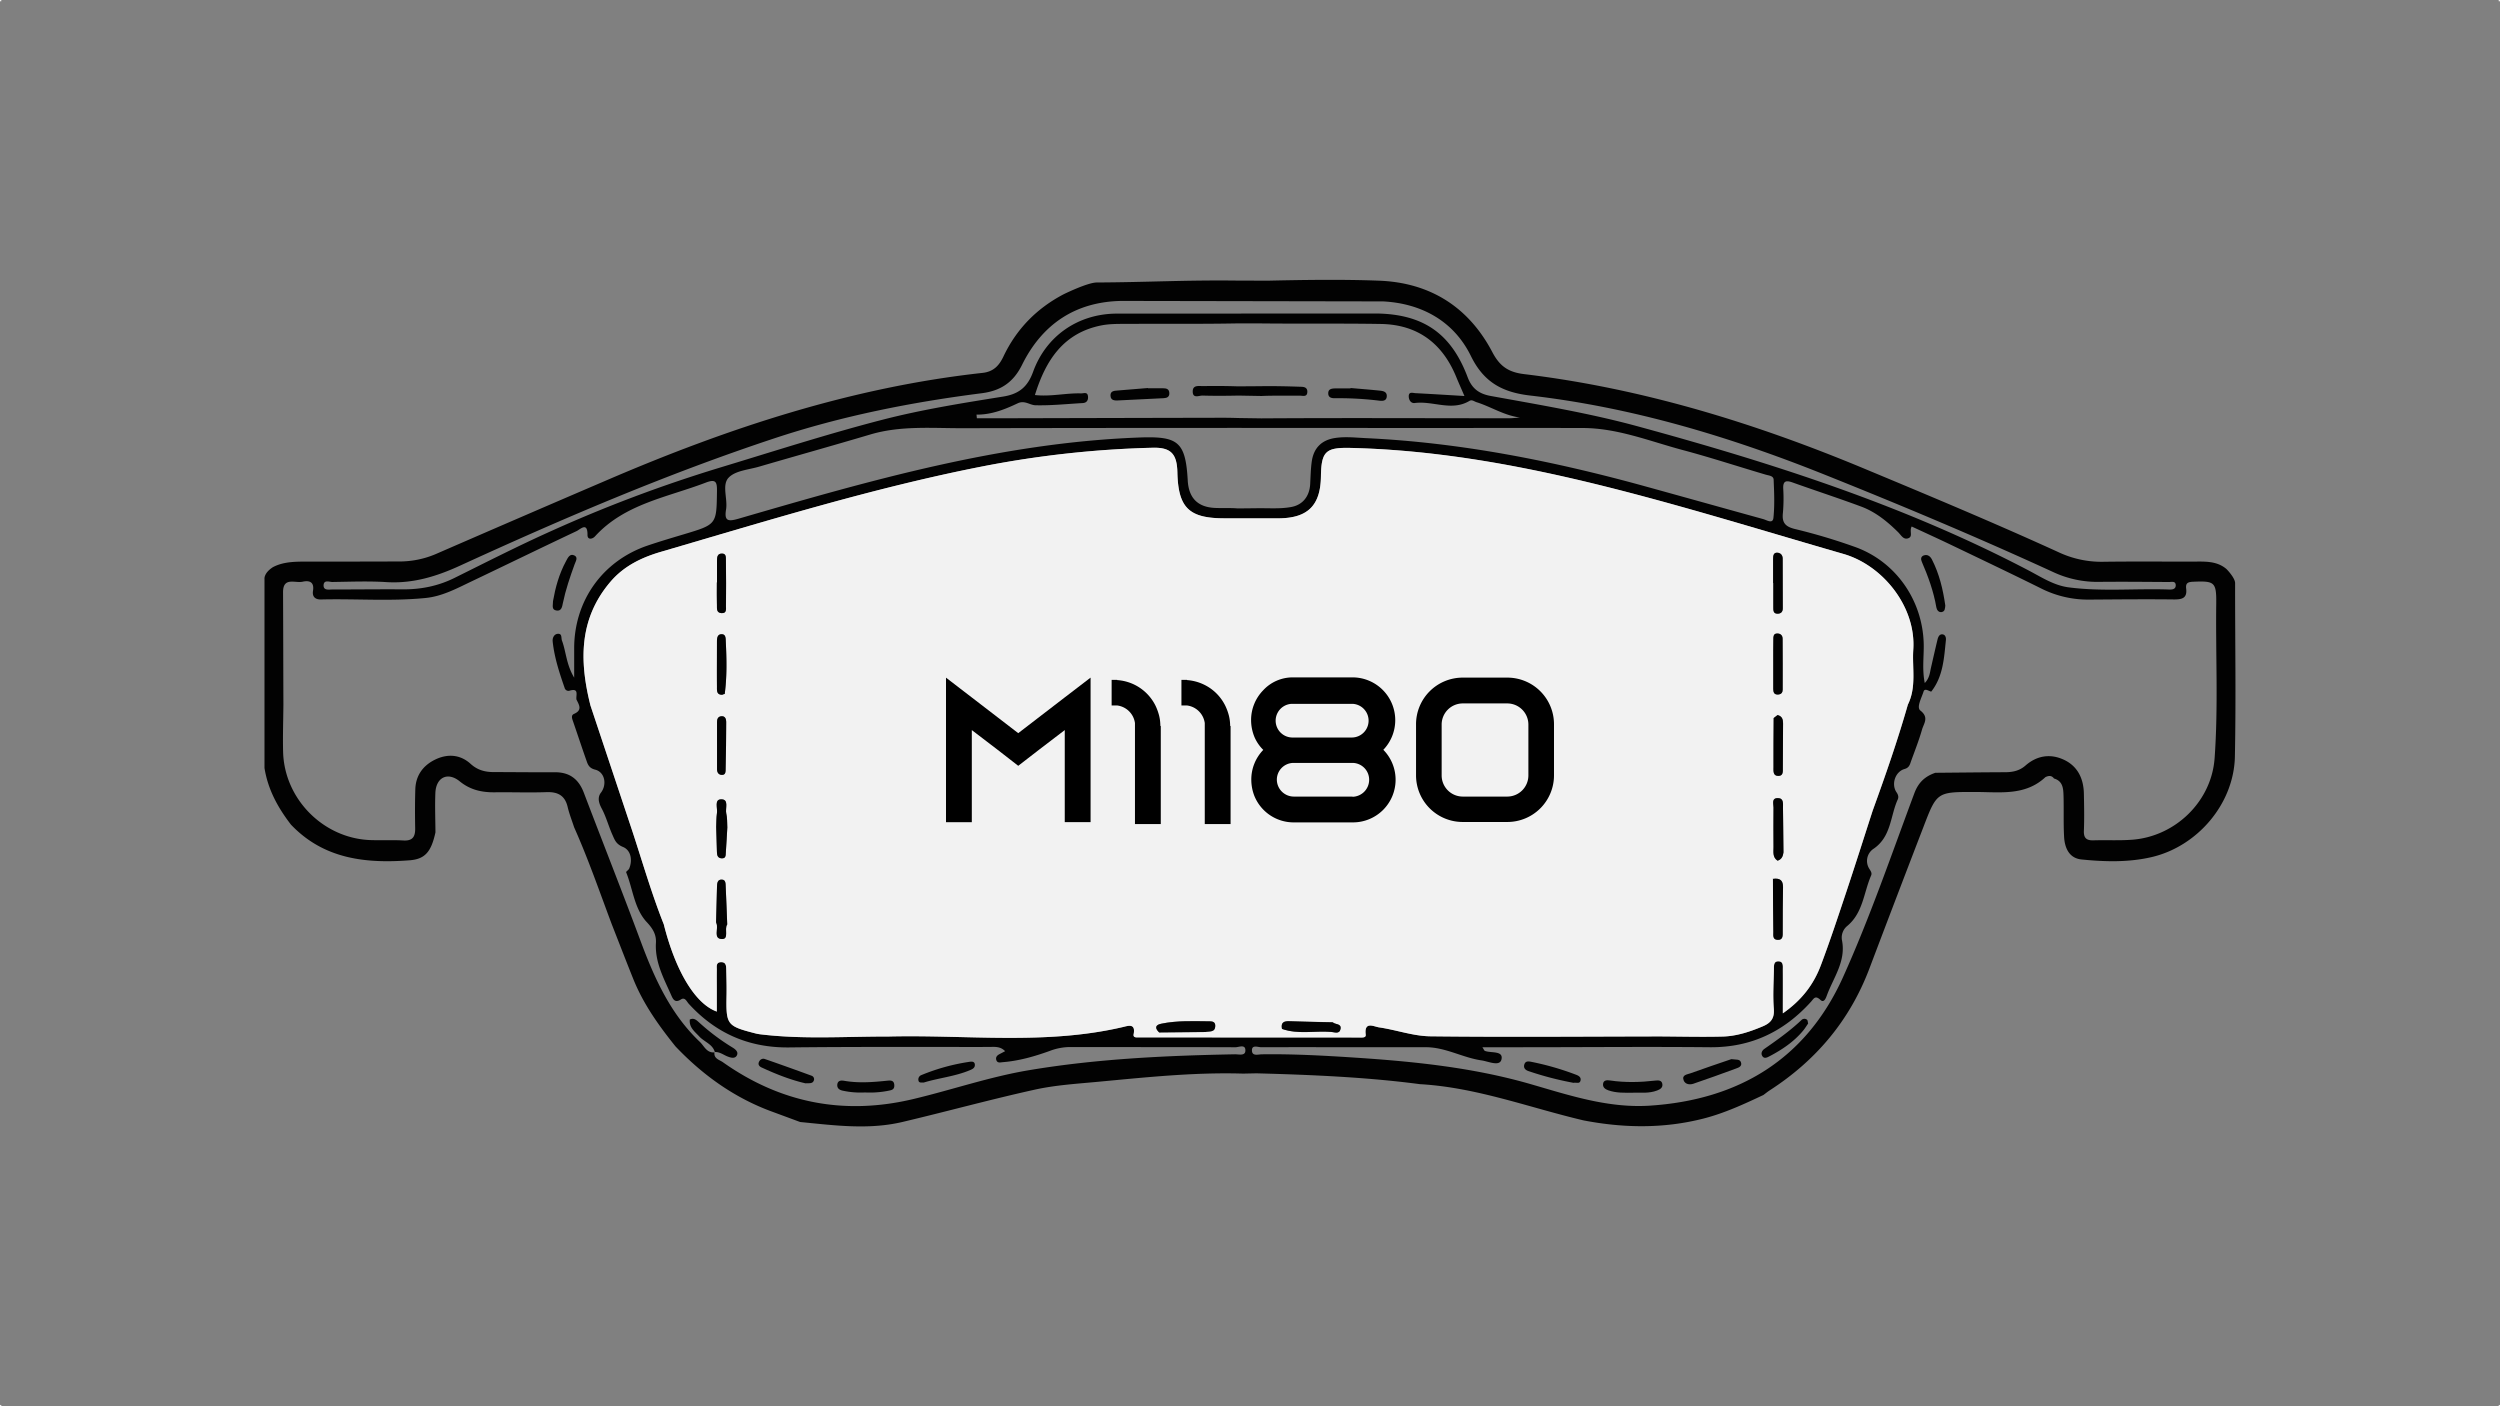 <svg xmlns="http://www.w3.org/2000/svg" viewBox="0 0 1920 1080"><rect x="0" y="0" width="1920" height="1080" fill="#808080" stroke="none"/><defs><style>.cls-1{fill:#020202;}.cls-2{fill:#f2f2f2;}</style></defs><g id="Capa_2" data-name="Capa 2"><g id="Capa_1-2" data-name="Capa 1"><path class="cls-1" d="M998.36,297.05c-10.11-.33-20.24-.59-30.35-.41l-17.37.12q-13.23-.45-26.47-.2c-3.27.06-8.28-1.16-8.16,4.3s4.92,2.84,7.63,2.94c9.15.28,18.32.2,27.47,0l17.73.32c9.77-.45,19.59-.12,29.38-.26,2.26,0,5.76,1.36,5.82-3C1004.07,297.07,1000.78,297.13,998.36,297.05Zm0,0c-10.11-.33-20.24-.59-30.35-.41l-17.37.12q-13.23-.45-26.47-.2c-3.27.06-8.28-1.16-8.16,4.3s4.92,2.84,7.63,2.94c9.15.28,18.32.2,27.47,0l17.73.32c9.77-.45,19.59-.12,29.38-.26,2.26,0,5.76,1.36,5.82-3C1004.07,297.07,1000.78,297.13,998.36,297.05Zm718.2,150.79c0-4.1-6.52-10.7-6.52-10.7-7.84-6.85-17.81-5.79-27.55-5.81-22.57,0-45.13-.21-67.69.12a77.35,77.35,0,0,1-34.06-7.46c-49.24-22.46-99.18-43.33-149.14-64.14-84-35-170.37-61.58-261-72.52-12-1.45-18.71-5.89-24.46-16.84-18.2-34.71-47.84-53.46-87.09-54.93-28.4-1.06-56.89-.63-85.32,0l-24.34-.08c-38.87-.45-68.18,1.28-107,1.47-7.25,0-25.68,9.13-25.68,9.13-20.63,10.86-36.12,26.7-46.1,47.78-3.28,6.91-7.61,11.59-15.94,12.51-100.26,11-194.83,42.17-287,81.71q-66.56,28.53-133,57.44a71,71,0,0,1-28.57,5.69q-33.84.12-67.69.1c-10.11,0-20.24-.31-28.86,4.3-7.08,4.61-6.42,9-6.42,9V589.82c2.63,16.57,10.31,30.47,20.3,43.46,25.15,26.47,57.29,30,91.15,27.43,11.86-.92,16.59-6.48,19.85-21.48-.06-10.11-.49-20.24-.06-30.33.51-11.88,9.45-16.35,18.67-8.85,8.27,6.73,17.2,8.58,27.27,8.44,13.08-.18,26.17.37,39.22-.12,8.74-.33,14.3,2.42,16.42,11.33,1.25,5.32,3.3,10.48,5,15.7,10.84,24.27,19.5,49.38,28.82,74.25,5.54,14.14,11,28.31,16.67,42.41,7.7,19.1,19.54,35.65,32.35,51.59,21.29,22.38,45.92,40,75.43,50.55l20.28,7.5c26.25,2.57,52.55,6.15,78.7-.06,33.87-8,67.46-17.25,101.44-24.77,15.69-3.48,31.94-4.5,48-6,37.38-3.48,74.41-7.48,112-6.34l10.37-.22c41.6,1.12,84.26,2.89,125.56,8.33,43.39,2.47,83.89,18,125.65,27.83,30.74,5.91,61.37,6.4,91.93-1.39,16.18-4.12,31.18-11.09,46.18-18.14,1.55-1.16,3.06-2.39,4.67-3.46,35.71-23,61.66-53.85,76.74-93.74q20.55-54.33,41.44-108.56c10.37-27.07,10.41-27,40-26.94,18.71,0,38.13,3.16,53.73-11.42,2.44-1.14,4.72-1.45,6.56,1.06,6.89,2,7.17,7.81,7.33,13.35.29,10.44-.14,20.93.43,31.37.45,8.58,3.88,16.53,13.39,17.47,17.88,1.79,35.94,2.3,53.65-1.78,35.34-8.15,63.45-41,64.14-77.32C1717.3,534.6,1716.52,494.27,1716.56,447.84Zm-1461-.88c13.72-.2,27.49-.77,41.17.1,20.22,1.27,38.34-4.28,56.52-12.61,79-36.24,158.88-70.46,241.49-97.82C646.52,319.47,699.88,308.89,754,302c14.38-1.85,24.19-8.17,30.94-21.81,15.44-31.22,41-48.48,76.33-49.08l201,.37c29.49,1.55,54.29,15.14,67.42,42,10,20.38,24.48,27.86,45.62,30.31,77.92,9,152.39,31.34,225,60.33,59.41,23.74,118.38,48.49,176.51,75.21a80.32,80.32,0,0,0,35,7.56c18-.22,36,0,53.95.1,2,0,5.16-1,5.2,2.53,0,3.08-2.75,3.32-5,3.24-25.77-.92-51.67,1.71-77.37-1.69-11.21-1.49-20.73-7.77-30.47-12.88-95.33-50-197-82.59-300.42-110.78-37.18-10.13-75.09-16.43-112.9-23.32-9.15-1.67-14.47-5.89-17.67-14.43-12.63-33.55-34-48.38-70-48.89l-200.87.1c-28.94.63-53,17.46-62.85,44.7-4.1,11.27-10.5,17-23,19-31.21,5-62.58,10-93.15,17.92-42.21,10.94-83.79,24.36-125.55,37a1070.38,1070.38,0,0,0-129.07,48.67c-24.88,11.19-49.2,23.59-73.64,35.71-12.59,6.24-25.76,8.85-39.72,8.75-18-.14-35.94.12-53.93.1-2.73,0-6.93,1-6.85-3.24C248.72,445,253.08,447,255.51,447Zm1209.7,94.29c-7.84,27.49-17.24,54.46-27,81.32C1431.5,643.4,1424.9,664.26,1418,685c-6.28,18.83-12.52,37.7-19.51,56.25-5.46,14.51-14.41,26.68-29.23,37,0-12.43,0-22.93,0-33.44,0-2.8.65-6.65-3.71-6.5-3.56.14-3.06,3.7-3.12,6.15-.2,10.11-.91,20.26-.08,30.29.59,7.3-2.36,10.88-8.39,13.43-10,4.2-20.22,7.62-31,7.89-16,.41-32,0-47.94-.1-58.84.08-117.68.61-176.51-.09-13.16-.16-26.23-5-39.46-6.88-3.71-.53-11.47-5-10.13,5.62.29,2.51-2.71,2.2-4.58,2.18l-169.5-.08c-1.75,0-4.71.43-4.16-2.43,1.69-8.66-4.34-6.44-8.17-5.54-59.58,14-120,5.79-180.08,7.3-32.28-.08-64.61,2.24-96.83-1.51a39.15,39.15,0,0,1-4.85-.75C558,788,557.53,787.26,558,764.07c.12-6.52-.08-13.05-.24-19.59-.07-2.59-.11-5.56-3.88-5.52-4.09,0-3.32,3.24-3.36,5.68-.08,5.55,0,11.09,0,16.64,0,5.13,0,10.25,0,15.63-16.57-5.87-31.72-31.19-40.72-67-9.34-23.46-16.29-47.71-24.18-71.66Q469.52,590,453.46,541.82c-8.52-33.9-9-66.49,15.43-95.08,10.39-12.15,24.07-18.65,39-23,81.86-23.91,163.36-49.21,247.18-65.61a778.4,778.4,0,0,1,130.24-14.23c13.84-.33,18.57,4.58,18.91,18.77.61,27.35,8.85,35.42,36.18,35.43l42.5,0c21.69-.4,31.24-10.11,31.57-32.12.29-19.59,3.83-22.42,23.26-21.93,89.43,2.2,175.45,23.09,260.87,47.23,39.13,11.08,78.06,22.89,117.13,34.16,30.44,8.78,55.87,40.72,53.67,73.45C1468.45,513,1472,527.63,1465.21,541.25ZM1362,397.66c-.51,5-5.1,1.75-7.89,1-30.15-8.34-60.27-16.78-90.42-25.1-70.36-19.42-141.61-33.67-214.72-37.07-7.83-.37-15.64-1.3-23.5-.12-10.38,1.53-16.45,7.56-18,17.79-.84,5.79-.94,11.72-1.25,17.59-.5,9.4-5.7,15.94-14.32,17.59-8.87,1.69-18.22.8-27.36,1l-14,.14c-5.85-.51-11.76-.1-17.63-.39-13.17-.67-20-7.72-20.73-21.13-1.69-30.23-7.64-34.1-38-32.92-105.78,4.06-206.39,33.08-307,62.33-7.8,2.26-11.09,2-9.58-7,1.41-8.34-3.44-19,2.08-24.62,5.18-5.34,15.33-6,23.4-8.38,28.45-8.3,57-16.27,85.38-24.7,23.38-6.93,47.35-4.75,71.09-4.81q166.76-.37,333.52-.15c47.41,0,94.82-.1,142.25,0,26.88,0,51.64,10.15,77,16.92,21.38,5.69,42.44,12.62,63.67,18.88,2.53.75,6,.87,6.16,3.83C1362.57,378.11,1363,388,1362,397.66ZM835.55,304.23c-.45-3.55-3.45-2-5.43-2.1-11.65-.33-23.23,2.63-35.3,1.26,8.28-26.76,21.93-47.8,51.26-53.52,6.34-1.23,13-1.1,19.51-1.13,28.11-.14,56.23.15,84.34-.36l17.45,0c31,.35,62.06-.08,93.1.43,28.09.47,47.15,14.63,57.81,40.44,1.83,4.46,3.81,8.86,6.4,14.89-13.5-.81-25.54-1.57-37.57-2.18-2-.1-5.13-1.4-5.21,2.31,0,2.77,1.58,5.64,4.64,5.25,14-1.83,28.33,6.57,42-1.63,2-1.16,3.63.45,5.44,1,11.07,3.47,21.1,10.17,33.37,11.78-2.82.19-5.65.56-8.46.56-63.37,0-126.74-.33-190.11.08l-18-.27q-7.33-.24-14.7-.2-85.78.18-171.58.41H750.23c-.09-.94-.17-1.88-.27-2.82,11.48.13,21.71-4,31.65-8.7,5.36-2.51,9.22,1.39,13.58,1.51,12.06.3,24.13-1,36.2-1.67C834.75,309.44,835.93,307.14,835.55,304.23ZM948.4,809.7c-52.93,1-105.82,3.43-158.12,12.21-29.92,5-58.73,14.94-88.2,22q-79.86,19.29-146.91-28.13c-2.59-1.82-7.16-2.75-6.44-7.56-6,.61-8-5-11.27-8.08-22.59-21.48-34.94-49-45.56-77.63-14.12-38-29.1-75.78-43.53-113.73-3.94-10.38-10.89-15.74-22.14-15.68-15.67.08-31.35-.12-47-.14-6.71,0-12.5-1.49-17.82-6.34-8.07-7.32-17.91-7.85-27.43-3.14-9,4.45-14.62,12-15,22.44-.33,10.11-.29,20.24-.12,30.35.1,6.42-2.06,9.64-9.09,9.22-8.46-.49-17,0-25.46-.31-36.1-1.39-66-31.67-66.88-67.81-.3-12,.13-24.13.23-36.2-.1-28.76-.14-57.5-.27-86.26-.06-12.09,9.32-6.87,15-8.15,5.36-1.2,9.07.28,8,7-.74,4.65,1.87,6.75,6.19,6.64,26.76-.67,53.55,1.53,80.29-1.14,12.67-1.26,23.64-7.19,34.79-12.51,27.07-12.9,54-26.05,81.14-38.85,2.91-1.37,8.52-7.42,8.4,3,0,3.93,3.83,3.16,5.71,1.08,22.93-25.14,55.62-30,85.21-41.36,7.73-2.95,8.62-.37,8.52,6.6-.34,25.56-.14,25.52-25.23,33.06-9.36,2.8-18.73,5.57-28,8.71-34.63,11.78-56.4,42.33-56.44,78.9v22.56c-6.18-10.35-6.18-20-9.38-28.47-.75-1.94.29-5.36-3-5.22-3.1.12-4.39,3.22-4.14,5.79,1.26,12.35,5.17,24.11,9.19,35.77a3,3,0,0,0,3.81,2.12c7.62-2.26,4.69,3.65,5.28,6.83,2,4.09,4.75,8.09-1.88,11-2.58,1.12-1.4,3.87-.63,6.08,3.49,10.17,6.85,20.36,10.44,30.49,1,3,2.36,5.24,6.42,6.25,7.34,1.8,9.31,11.32,4.44,17.68-3.3,4.3-1,9.19.76,12.49,3.34,6.38,5.11,13.27,8,19.73,1.79,4,2.79,7.28,8.15,9.46,5.93,2.42,7.58,9.8,4.79,16.61-.47,1.12-2.55,2.32-2.34,2.85,5.23,12.86,6.17,27.91,15.87,38.32,4.77,5.08,7.4,9.7,7,16-.84,14.86,6.11,27.29,11.78,40.15,1.24,2.8,2.77,6.22,7.31,3.26,3.22-2.12,4.45,1.41,6.06,3.2,20.73,22.73,46.18,33.94,77.25,33.59,51-.59,102-.3,153-.36,4.35,0,8.91-.78,12.78,3.24-1.48.77-2.83,1.51-4.2,2.2-1.95,1-3.26,2.4-2.56,4.61.81,2.58,3.26,1.77,5,1.63,12.45-1,24.36-4.43,36-8.62a44.47,44.47,0,0,1,15.18-3c42.5.08,85,0,127.47.16,2.63,0,7.79-2.59,7.64,2.59C956.39,811.17,951.38,809.64,948.4,809.7Zm752.41-227.3c-2.41,33.2-30.21,60.13-63.57,62.53-9.75.7-19.59.15-29.39.45-5.3.15-7.65-1.59-7.42-7.32.37-9.47.18-18.95,0-28.41-.21-11.68-4.77-21.32-15.6-26.27-10.31-4.71-20.52-3.08-29.24,4.55-4.47,3.93-9.6,5.09-15.33,5.13-18,.08-35.94.29-53.93.45-7.89,2.73-13,7.32-16.15,15.84-17.65,47.32-34.05,95.26-54.78,141.22-28.39,62.88-80.08,94.15-148.53,98.59-31.73,2-61.39-7.88-91-16.45-44.6-12.92-90.24-17.52-136.22-20.52-23.48-1.53-47-2.81-70.54-2.47-2.83,0-7.71,1.76-7.62-3.22.1-4.26,4.64-2.22,7.05-2.24,42.17-.1,84.34.06,126.51,0,15.08,0,28.15,8,42.68,10.11,5.48.8,14.12,5,15.41-.77,1.55-6.91-8.09-4.65-12.78-6.53-.47-.2-.69-1-1.92-2.79h30.54c48.06,0,96.12-.47,144.18,0,31.51.29,56.87-11.94,77.64-34.89,2.24-2.45,3.22-5.26,7.33-1.43,2.92,2.73,4.38-2.08,5.06-3.89,5.13-13.68,14.73-26.11,11.39-42.22a11.58,11.58,0,0,1,4-10.63c12.31-10.11,12.71-25.73,18.46-38.87.86-2-.49-3.59-1.55-5.34a11.21,11.21,0,0,1,3-14.88c14.12-9.28,13.12-25.3,19-38.18.78-1.75.37-3.55-.93-5.42-4.26-6.13-1.08-15.92,6.15-17.94,3.79-1.06,4.14-3.73,5.1-6.33,2.91-8,6-15.88,8.33-24,1.31-4.64,5.55-9.21-1.28-14.55-3.18-2.5.92-9.72,2.41-14.53.93-2.94,3.89-.47,5.91,0,9.17-11.64,9.84-25.74,11.27-39.58.22-2-.47-4.26-2.73-4.43s-3.22,2-3.69,3.94c-1.76,7.28-3.41,14.59-5.08,21.89-.83,3.67-1,7.62-4.73,11.58-2.16-10.74-.55-20.61-.81-30.35-.9-33.31-21.46-63-52.87-74.21a445.45,445.45,0,0,0-45.86-13.7c-7.65-1.84-10.26-4.91-9.4-12.47a125.6,125.6,0,0,0,.24-18.61c-.26-5.94,2.21-6.46,7.1-4.73,17.47,6.25,35.12,12,52.54,18.46,11.21,4.12,20.34,11.56,28.76,19.92,2.16,2.16,4.06,6.05,7.91,4.38,3.41-1.49.39-5.42,2.34-8.91,9.69,4.51,19.55,9,29.31,13.66,23.52,11.29,47.07,22.48,70.44,34.08a80,80,0,0,0,36.78,8.39c21.58-.14,43.16-.38,64.71-.12,6.32.08,10.49-.91,9.56-8.31-.57-4.61,1.75-5.14,5.68-5.3,15.9-.66,17.57.28,17.43,16.12C1701.54,502.71,1703.7,542.61,1700.81,582.4ZM923.64,303.8c9.15.28,18.32.2,27.47,0l17.73.32c9.77-.45,19.59-.12,29.38-.26,2.26,0,5.76,1.36,5.82-3,0-3.83-3.26-3.77-5.68-3.85-10.11-.33-20.24-.59-30.35-.41l-17.37.12q-13.23-.45-26.47-.2c-3.27.06-8.28-1.16-8.16,4.3S920.93,303.7,923.64,303.8Z"/><path class="cls-2" d="M1469.41,498.85c2.2-32.73-23.23-64.67-53.67-73.45-39.07-11.27-78-23.08-117.13-34.16-85.42-24.14-171.44-45-260.87-47.23-19.43-.49-23,2.34-23.26,21.93-.33,22-9.88,31.72-31.57,32.12l-42.5,0c-27.33,0-35.57-8.08-36.18-35.43-.34-14.19-5.07-19.1-18.91-18.77a778.4,778.4,0,0,0-130.24,14.23c-83.82,16.4-165.32,41.7-247.18,65.61-14.94,4.36-28.62,10.86-39,23-24.46,28.59-23.95,61.18-15.43,95.08q16.08,48.24,32.14,96.45c7.89,24,14.84,48.2,24.18,71.66,9,35.79,24.15,61.11,40.72,67,0-5.38,0-10.5,0-15.63,0-5.55-.08-11.09,0-16.64,0-2.44-.73-5.64,3.36-5.68,3.77,0,3.81,2.93,3.88,5.52.16,6.54.36,13.07.24,19.59-.43,23.19.06,23.89,22.69,29.74a39.15,39.15,0,0,0,4.85.75c32.22,3.75,64.55,1.43,96.83,1.51,60-1.51,120.5,6.68,180.08-7.3,3.83-.9,9.86-3.12,8.17,5.54-.55,2.86,2.41,2.43,4.16,2.43l169.5.08c1.87,0,4.87.33,4.58-2.18-1.34-10.6,6.42-6.15,10.13-5.62,13.23,1.91,26.3,6.72,39.46,6.88,58.83.7,117.67.17,176.51.09,16,.08,32,.51,47.94.1,10.81-.27,21.08-3.69,31-7.89,6-2.55,9-6.13,8.39-13.43-.83-10-.12-20.18.08-30.29.06-2.45-.44-6,3.12-6.15,4.36-.15,3.69,3.7,3.71,6.5.08,10.51,0,21,0,33.44,14.82-10.31,23.77-22.48,29.23-37,7-18.55,13.23-37.42,19.51-56.25,6.93-20.77,13.53-41.63,20.26-62.46,9.74-26.86,19.14-53.83,27-81.32C1472,527.63,1468.45,513,1469.41,498.85ZM556.57,533a4.71,4.71,0,0,0-1.83.57c-4.48.1-4.1-3.27-4.12-6.06-.08-11.45,0-22.87,0-34.3,0-2.67.1-6,3.35-6.12,3.68-.18,3.3,3.45,3.44,5.9C558.06,506.38,558.35,519.75,556.57,533Zm1.15,21.4c0,12.08-.19,24.15-.45,36.24,0,1.81.1,4.34-2.59,4.44s-4-1.73-4-4.42c0-6.2,0-12.4,0-18.61V554.46c0-2.16.7-4,3-4.34C556.94,549.63,557.71,552.26,557.72,554.44Zm-7.18-107.13h.12c0-5.51,0-11.05,0-16.59,0-2.69.21-5.59,3.84-5.55,3.42,0,2.91,3.16,3,5.16q.27,17.55.06,35.12c0,2.28.69,5.83-3.61,5.42-3.79-.35-3.26-3.53-3.32-6C550.44,459,550.54,453.18,550.54,447.31Zm3.83,273.87c-6.78-.22-2.44-7.95-4.13-12-.11-.29-.19-.61-.29-.92.24-9.07.45-18.12.71-27.19.08-2.63.27-5.71,3.79-5.52,3,.16,2.78,3.18,2.88,5.34.47,9.7.81,19.42,1.18,29.12C556,713.48,560.18,721.37,554.37,721.18Zm3.06-66.58c-.16,2.09.24,4.87-3.34,4.6-3-.24-3.41-2.49-3.49-4.83-.24-6.42-.39-12.82-.57-19.24.18-3.55.06-7.15.59-10.64.59-3.79-2.24-10.54,3.22-10.6,6.28-.1,3,7,3.94,10.89.83,3.4.59,7.07.81,10.61C558.22,641.8,557.9,648.2,557.43,654.6Zm368.22,138-35.4.33c-3.22-3.06-3.3-5.69,1.49-6.67,12.41-2.6,25-1.93,37.6-1.85,2.06,0,3.9.59,4,3.14C933.4,793.23,928.75,791.79,925.65,792.64Zm103.89-2.44c-.77,4.3-4.75,2.52-7.21,2.32-12.58-1-25.4,2.06-37.77-2.3-1-5,1.49-6.08,5.93-5.91,11,.43,22,.57,33.08.83C1025.43,787,1030.3,785.92,1029.54,790.2ZM1362,491c0-1.82-.07-4.28,2.6-4.47s4.47,1.23,4.49,4c.08,13,.06,26,0,39,0,2.22-1,3.63-3.44,3.81-3.22.21-3.76-1.81-3.78-4.32,0-6.5,0-13,0-19.52h0C1361.9,503.4,1361.85,497.22,1362,491Zm.08,98.46c-.08-12.69.06-25.35.12-38l3-2.32c3.52.89,4.26,3.38,4.22,6.64-.11,11.36-.07,22.73-.17,34.1,0,2.51.39,5.87-3.26,6C1361.57,596,1362.06,592.18,1362,589.49Zm-.27-160.22c0-2.24.17-4.95,3.26-4.77,2.43.14,4.08,1.85,4.08,4.59,0,12.69,0,25.37.06,38.05,0,3-1.63,4.22-4.18,4.18-3.28-.06-3.07-2.77-3.09-5-.07-6.19,0-12.37,0-18.54h-.16C1361.73,441.62,1361.69,435.43,1361.77,429.27Zm7.34,286.45c0,2.92.29,6.42-4.12,6.08-3.83-.29-3-3.73-3.07-6.06-.21-13.59-.23-27.17-.31-40.76l-.14,0,.14-.14V675c5.07-.74,7.89.83,7.74,6.66C1369.07,693,1369.19,704.37,1369.11,715.72ZM1365.16,661c-4-2.65-3.06-6.79-3.1-10.56q-.12-15.11,0-30.19c0-2.91-1.69-7.42,3.44-7.3,4.61.11,3.77,4.47,3.83,7.57.19,11.35.27,22.7.39,34.07C1369.33,657.53,1368.34,660,1365.16,661Z"/><path class="cls-1" d="M557.53,465.45c0,2.28.69,5.83-3.61,5.42-3.79-.35-3.26-3.53-3.32-6-.16-5.87-.06-11.72-.06-17.59h.12c0-5.51,0-11.05,0-16.59,0-2.69.21-5.59,3.84-5.55,3.42,0,2.91,3.16,3,5.16Q557.74,447.88,557.53,465.45Z"/><path class="cls-1" d="M1369.17,467.14c0,3-1.63,4.22-4.18,4.18-3.28-.06-3.07-2.77-3.09-5-.07-6.19,0-12.37,0-18.54h-.16c0-6.18,0-12.37,0-18.53,0-2.24.17-4.95,3.26-4.77,2.43.14,4.08,1.85,4.08,4.59C1369.13,441.78,1369.09,454.46,1369.17,467.14Z"/><path class="cls-1" d="M558.59,635.39c-.37,6.41-.69,12.81-1.16,19.21-.16,2.09.24,4.87-3.34,4.6-3-.24-3.41-2.49-3.49-4.83-.24-6.42-.39-12.82-.57-19.24.18-3.55.06-7.15.59-10.64.59-3.79-2.24-10.54,3.22-10.6,6.28-.1,3,7,3.94,10.89C558.61,628.18,558.37,631.85,558.59,635.39Z"/><path class="cls-1" d="M1369.38,555.8c-.11,11.36-.07,22.73-.17,34.1,0,2.51.39,5.87-3.26,6-4.38.13-3.89-3.73-3.91-6.42-.08-12.69.06-25.35.12-38l3-2.32C1368.68,550.05,1369.42,552.54,1369.38,555.8Z"/><path class="cls-1" d="M554.37,721.18c-6.78-.22-2.44-7.95-4.13-12-.11-.29-.19-.61-.29-.92.24-9.07.45-18.12.71-27.19.08-2.63.27-5.71,3.79-5.52,3,.16,2.78,3.18,2.88,5.34.47,9.7.81,19.42,1.18,29.12C556,713.48,560.18,721.37,554.37,721.18Z"/><path class="cls-1" d="M556.57,533a4.71,4.71,0,0,0-1.83.57c-4.48.1-4.1-3.27-4.12-6.06-.08-11.45,0-22.87,0-34.3,0-2.67.1-6,3.35-6.12,3.68-.18,3.3,3.45,3.44,5.9C558.06,506.38,558.35,519.75,556.57,533Z"/><path class="cls-1" d="M1369.09,529.59c0,2.22-1,3.63-3.44,3.81-3.22.21-3.76-1.81-3.78-4.32,0-6.5,0-13,0-19.52h0c0-6.16-.05-12.34.06-18.53,0-1.82-.07-4.28,2.6-4.47s4.47,1.23,4.49,4C1369.13,503.56,1369.11,516.57,1369.09,529.59Z"/><path class="cls-1" d="M933.3,787.59c.1,5.64-4.55,4.2-7.65,5l-35.4.33c-3.22-3.06-3.3-5.69,1.49-6.67,12.41-2.6,25-1.93,37.6-1.85C931.4,784.45,933.24,785,933.3,787.59Z"/><path class="cls-1" d="M1029.54,790.2c-.77,4.3-4.75,2.52-7.21,2.32-12.58-1-25.4,2.06-37.77-2.3-1-5,1.49-6.08,5.93-5.91,11,.43,22,.57,33.08.83C1025.43,787,1030.3,785.92,1029.54,790.2Z"/><path class="cls-1" d="M1369.7,654.59c-.37,2.94-1.36,5.45-4.54,6.41-4-2.65-3.06-6.79-3.1-10.56q-.12-15.11,0-30.19c0-2.91-1.69-7.42,3.44-7.3,4.61.11,3.77,4.47,3.83,7.57C1369.5,631.87,1369.58,643.22,1369.7,654.59Z"/><path class="cls-1" d="M1494,465.1c-.27,1.92-.09,4.65-3,5-2.22.24-3.55-1.71-3.89-3.66-2.08-12.2-6.27-23.72-11.16-35-.88-2-.8-4,1.45-4.86,3-1.11,5.12.78,6.32,3.1C1489.36,440.67,1492.22,452.59,1494,465.1Z"/><path class="cls-1" d="M664.33,839a64.09,64.09,0,0,1-17.41-1.43c-2.55-.62-4.18-2-3.86-4.73.39-3.16,3.1-3.17,5.26-2.79,11,1.93,22,1.08,33-.07,2.74-.29,5.34-.37,5.51,3.46.16,3.62-2.34,3.8-5.06,4.36A72.91,72.91,0,0,1,664.33,839Z"/><path class="cls-1" d="M618.65,832c-11.1-2.52-22.58-7-33.82-12.22-1.55-.72-2.74-2-2.08-3.89.75-2.08,2.6-3.27,4.65-2.56,12,4.15,23.94,8.45,35.86,12.81a2.82,2.82,0,0,1,1.63,4C623.86,832.31,621.65,831.82,618.65,832Z"/><path class="cls-1" d="M549.06,808.21c-1.67-6.34-8.16-8-12-12.18-3.49-3.79-7.91-6.86-7.3-13,3-1.53,5,.29,6.92,2a166.75,166.75,0,0,0,25.77,19.39c2.25,1.34,4.9,3.43,3.44,6.17s-4.72,1.71-7.07.81c-3.3-1.27-6.16-3.74-10-3.41Z"/><path class="cls-1" d="M709.5,831.38c-1.91-.09-3.87.55-4.17-1.8a3.56,3.56,0,0,1,2.25-3.9,156.58,156.58,0,0,1,37.21-10.24c1.31-.18,3.54-.37,3.86,1.86.43,2.92-2,3.86-4,4.71C733.23,826.74,720.87,827.88,709.5,831.38Z"/><path class="cls-1" d="M424.72,461.61c1.79-10.22,4.64-20.83,10-30.67,1.39-2.56,2.88-6,6.31-4.4,3.2,1.46,1.09,4.56.26,6.87-3.52,9.77-6.9,19.57-9,29.77-.53,2.57-1,6.55-5.2,5.66C423.42,468.08,424.74,464.81,424.72,461.61Z"/><path class="cls-1" d="M557.72,554.44c0,12.08-.19,24.15-.45,36.24,0,1.81.1,4.34-2.59,4.44s-4-1.73-4-4.42c0-6.2,0-12.4,0-18.61V554.46c0-2.16.7-4,3-4.34C556.94,549.63,557.71,552.26,557.72,554.44Z"/><path class="cls-1" d="M1361.61,674.86V675l-.14,0Z"/><path class="cls-1" d="M1369.35,681.64c-.28,11.36-.16,22.73-.24,34.08,0,2.92.29,6.42-4.12,6.08-3.83-.29-3-3.73-3.07-6.06-.21-13.59-.23-27.17-.31-40.76C1366.68,674.24,1369.5,675.81,1369.35,681.64Z"/><path class="cls-1" d="M1329.7,813.42c3.66.56,6.45-.25,7.38,2.49,1,3-1.77,4-3.74,4.69-10.9,4-21.84,8-32.84,11.71-2.94,1-6.39.37-7.48-2.66-1.53-4.22,2.84-4.47,5.24-5.34C1309.11,820.37,1320.06,816.73,1329.7,813.42Z"/><path class="cls-1" d="M1256.32,839.17c-9.06.17-15.23.28-21.19-1.82-2.36-.83-4.25-2.27-4-4.85.34-3.1,3.09-3,5.31-2.71,11.67,1.75,23.32,1.43,35,.08,2.29-.27,4.9-.23,5.27,2.82.32,2.68-1.73,3.91-4,4.79C1266.47,839.9,1259.9,839,1256.32,839.17Z"/><path class="cls-1" d="M1208.54,831.63a247.09,247.09,0,0,1-34.59-9c-2.32-.77-4.11-2.3-3.28-5.08.91-3.05,3.61-2.4,5.7-2a212.22,212.22,0,0,1,33.63,9.69c2.14.78,4.57,1.9,3.8,4.76C1213.1,832.66,1210.53,831.11,1208.54,831.63Z"/><path class="cls-1" d="M1388.65,786.06c-1.25,1.79-2.4,3.72-3.81,5.43-7.11,8.57-16.16,14.64-25.92,19.75-1.71.9-3.84,2-5.26.11-1.61-2.14-.54-4.48,1.44-5.86,9.84-6.84,19.59-13.75,28.32-22a3.21,3.21,0,0,1,4.39-.31C1388.37,783.68,1388.33,784.86,1388.65,786.06Z"/><path class="cls-1" d="M1037.22,298c7.47.65,15,1.24,22.42,2,2.64.26,5.56.84,5.41,4.32-.16,3.68-3.2,3.72-5.82,3.39a255.23,255.23,0,0,0-34.18-1.87c-2.45,0-4.8-.51-4.95-3.47-.18-3.65,2.57-4,5.34-4.07,3.92,0,7.84,0,11.75,0Z"/><path class="cls-1" d="M881.62,298.2c3.91,0,7.82,0,11.72,0,2.48,0,4.56.56,4.71,3.61s-1.83,3.86-4.35,4c-11.7.6-23.39,1.21-35.09,1.73-2.65.12-5.57,0-5.75-3.62s2.74-3.81,5.4-4L881.59,298Z"/><rect class="cls-2" width="1" height="1"/><rect class="cls-2" x="1919" y="1079" width="1" height="1"/><rect class="cls-2" y="1079" width="1" height="1"/><rect class="cls-2" x="1919" width="1" height="1"/></g><g id="Capa_3" data-name="Capa 3"><path d="M837.56,520.41v111H817.73V560.7l-19.51,14.9L782,588.14,765.86,575.6l-19.51-14.9v70.74H726.53v-111l19.82,15.22L782,563.07l35.69-27.44Z"/><path d="M891.48,557.36v75.51H871.65V555.3a15.8,15.8,0,0,0-13.48-13.48h-4.44V522.15H858v.16a35.43,35.43,0,0,1,29.51,19.83,41.44,41.44,0,0,1,2.69,7.45,33,33,0,0,1,.95,8.09Z"/><path d="M945.09,557.36v75.51H925.26V555.3a15.8,15.8,0,0,0-13.48-13.48h-4.44V522.15h4.28v.16A35.55,35.55,0,0,1,925.1,526a35.17,35.17,0,0,1,16,16.18,41.48,41.48,0,0,1,2.7,7.45,33,33,0,0,1,.95,8.09Z"/><path d="M1062.62,576.08a32.76,32.76,0,0,1-23.47,55.52H993.62a32.56,32.56,0,0,1-30.13-20A34.27,34.27,0,0,1,961,598.76a32.67,32.67,0,0,1,9.2-22.84,30.81,30.81,0,0,1-6.82-10,34.31,34.31,0,0,1-2.54-12.85,32.67,32.67,0,0,1,9.2-22.84,30.85,30.85,0,0,1,22.84-10h46.47a32.87,32.87,0,0,1,23,55.67Zm-24.27-9.67a12.94,12.94,0,0,0,.48-25.86H992a12.94,12.94,0,0,0,.31,25.86h46Zm.16,45.52a13.07,13.07,0,0,0,13-13,12.91,12.91,0,0,0-12.22-13H992.83a12.87,12.87,0,0,0-12.21,12.84,13.07,13.07,0,0,0,13,13h45.53Z"/><path d="M1157.63,520.41a35.81,35.81,0,0,1,35.84,35.84v39.18a35.81,35.81,0,0,1-35.84,35.85h-34.27a35.81,35.81,0,0,1-35.84-35.85V556.25a35.81,35.81,0,0,1,35.84-35.84Zm-34.27,19.82a16.24,16.24,0,0,0-16.17,16.18v39.18a16.24,16.24,0,0,0,16.17,16.18h34.27a16.24,16.24,0,0,0,16.17-16.18V556.41a16.24,16.24,0,0,0-16.17-16.18Z"/></g></g></svg>